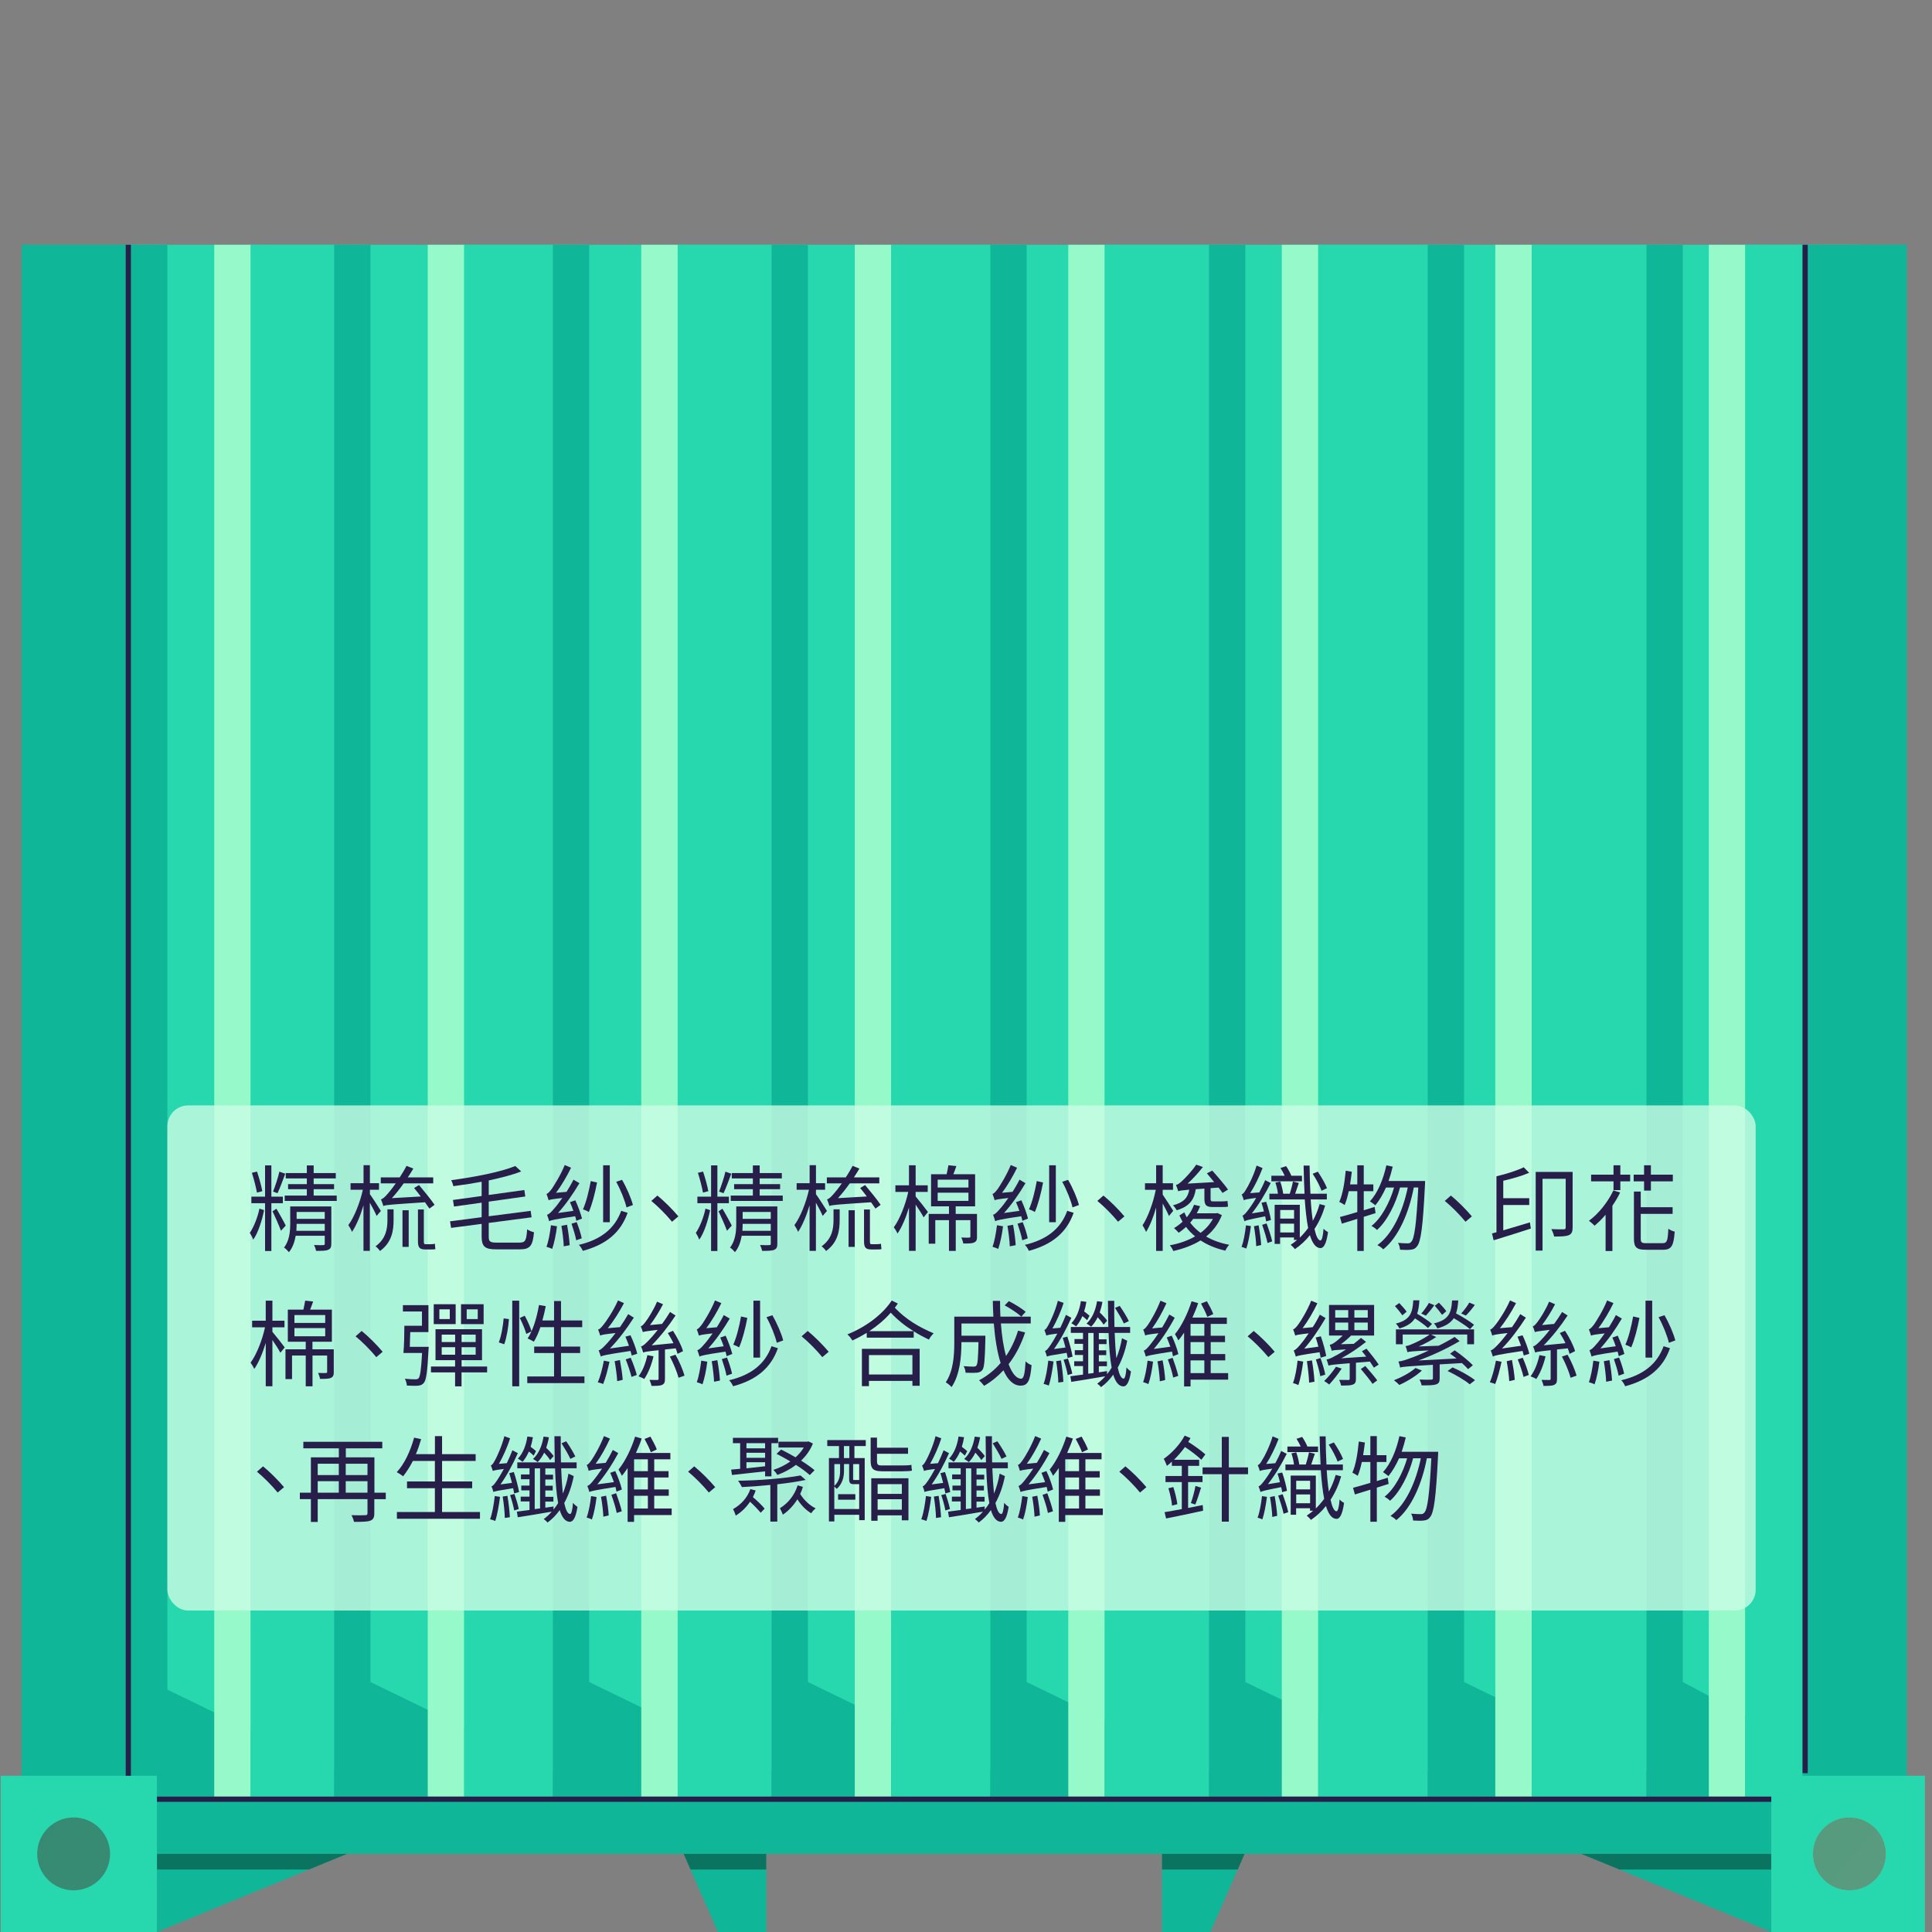 <?xml version="1.0" encoding="UTF-8"?>
<svg id="_1" data-name="1" xmlns="http://www.w3.org/2000/svg" xmlns:xlink="http://www.w3.org/1999/xlink" viewBox="0 0 371 371">
  <rect x="0" y="0" width="371" height="371" fill="#808080" stroke="none"/>
  <defs>
    <style>
      .cls-1 {
        fill: #0fb698;
      }

      .cls-2 {
        fill: url(#_未命名漸層_14);
      }

      .cls-3 {
        fill: #95f9ca;
      }

      .cls-4 {
        fill: url(#_未命名漸層_14-4);
      }

      .cls-5 {
        fill: #27d8ae;
      }

      .cls-6 {
        fill: url(#_未命名漸層_14-2);
      }

      .cls-7 {
        clip-path: url(#clippath);
      }

      .cls-8 {
        fill: #cafce4;
        opacity: .8;
      }

      .cls-9 {
        fill: none;
      }

      .cls-10 {
        fill: #271e49;
      }

      .cls-11 {
        opacity: .36;
      }

      .cls-12 {
        fill: url(#_未命名漸層_14-3);
      }
    </style>
    <clipPath id="clippath">
      <rect class="cls-9" x="-.36" y="47" width="370" height="324"/>
    </clipPath>
    <linearGradient id="_未命名漸層_14" data-name="未命名漸層 14" x1="426.32" y1="371.23" x2="-83.81" y2="-70.73" gradientUnits="userSpaceOnUse">
      <stop offset="0" stop-color="#95f9ca"/>
      <stop offset="1" stop-color="#0fb698"/>
    </linearGradient>
    <linearGradient id="_未命名漸層_14-2" data-name="未命名漸層 14" x1="572.1" y1="202.96" x2="61.97" y2="-238.99" xlink:href="#_未命名漸層_14"/>
    <linearGradient id="_未命名漸層_14-3" data-name="未命名漸層 14" x1="403.34" y1="397.75" x2="-106.79" y2="-44.2" xlink:href="#_未命名漸層_14"/>
    <linearGradient id="_未命名漸層_14-4" data-name="未命名漸層 14" x1="257.13" y1="566.51" x2="-253" y2="124.56" xlink:href="#_未命名漸層_14"/>
  </defs>
  <g class="cls-7">
    <g>
      <polygon class="cls-1" points="122.5 336 132.6 359 137.86 371 147.14 371 147.14 359 147.14 336 122.5 336"/>
      <polygon class="cls-11" points="122.5 336 132.6 359 147.14 359 147.14 336 122.5 336"/>
    </g>
    <g>
      <polygon class="cls-1" points="30.14 355.79 30.14 359 30.14 371 59.33 359 67.14 355.79 30.14 355.79"/>
      <polygon class="cls-11" points="30.14 355.79 30.14 359 59.33 359 67.14 355.79 30.14 355.79"/>
    </g>
    <g>
      <polygon class="cls-1" points="247.78 336 237.68 359 232.42 371 223.14 371 223.14 359 223.14 336 247.78 336"/>
      <polygon class="cls-11" points="247.78 336 237.68 359 223.14 359 223.14 336 247.78 336"/>
    </g>
    <g>
      <polygon class="cls-1" points="340.14 355.79 340.14 359 340.14 371 310.96 359 303.14 355.79 340.14 355.79"/>
      <polygon class="cls-11" points="340.14 355.79 340.14 359 310.96 359 303.14 355.79 340.14 355.79"/>
    </g>
    <rect class="cls-5" x="24.14" y="24" width="322" height="322"/>
    <polygon class="cls-1" points="323.14 323 323.14 30 316.14 30 316.14 340 281.14 323 281.14 30 274.14 30 274.14 340 239.14 323 239.14 30 232.14 30 232.14 340 197.14 323 197.14 30 190.14 30 190.14 340 155.14 323 155.14 30 148.14 30 148.14 340 113.14 323 113.14 30 106.14 30 106.14 340 71.14 323 71.14 30 64.14 30 64.14 340 32.14 324.46 32.14 30 24.14 30 24.14 347 29.14 347 32.14 347 355.14 347 355.14 340 323.14 323"/>
    <g>
      <rect class="cls-3" x="41.14" y="30.09" width="7" height="314.91"/>
      <rect class="cls-3" x="82.14" y="30.09" width="7" height="314.91"/>
      <rect class="cls-3" x="123.14" y="30.09" width="7" height="314.91"/>
      <rect class="cls-3" x="164.14" y="30.09" width="7" height="314.91"/>
      <rect class="cls-3" x="205.14" y="30.09" width="7" height="314.91"/>
      <rect class="cls-3" x="246.14" y="30.09" width="7" height="314.91"/>
      <rect class="cls-3" x="287.14" y="30.09" width="7" height="314.91"/>
      <rect class="cls-3" x="328.14" y="30.09" width="7" height="314.91"/>
    </g>
    <rect class="cls-5" x="48.14" y="24" width="16" height="321"/>
    <rect class="cls-5" x="89.14" y="24" width="17" height="321"/>
    <rect class="cls-5" x="130.14" y="24" width="18" height="321"/>
    <rect class="cls-5" x="171.14" y="24" width="19" height="321"/>
    <rect class="cls-5" x="212.14" y="24" width="20" height="321"/>
    <rect class="cls-5" x="253.14" y="24" width="21" height="321"/>
    <rect class="cls-5" x="294.14" y="24" width="22" height="321"/>
    <rect class="cls-5" x="335.14" y="24" width="22" height="321"/>
    <polygon class="cls-1" points="32.14 46.55 41.14 46.55 48.64 31.23 64.14 31.23 71.14 46.55 82.14 46.55 89.89 31.23 106.14 31.23 113.14 46.55 123.14 46.55 130.14 31.23 148.14 31.23 155.14 46.55 164.14 46.55 171.14 31.23 189.64 31.23 197.14 46.55 205.14 46.55 212.14 31.23 232.14 31.23 239.14 46.55 246.14 46.55 253.14 31.23 274.14 31.23 281.14 46.55 287.14 46.55 294.14 31.23 316.14 31.23 323.14 46.55 328.14 46.55 335.14 31.23 357.14 31.23 357.14 13 24.14 13 24.14 29.78 32.14 46.55"/>
    <g>
      <rect class="cls-1" x="4.14" y="24" width="20" height="322"/>
      <rect class="cls-1" x="346.14" y="24" width="20" height="322"/>
      <rect class="cls-1" x="24.14" y="4" width="322" height="20"/>
      <rect class="cls-1" x="24.14" y="346" width="322" height="10"/>
    </g>
    <rect class="cls-10" x="24.14" y="29.5" width="1" height="313"/>
    <rect class="cls-10" x="29.64" y="23" width="310" height="1"/>
    <rect class="cls-10" x="346.14" y="29.5" width="1" height="311"/>
    <rect class="cls-10" x="24.14" y="345" width="323" height="1"/>
    <rect class="cls-5" x=".14" width="30" height="30"/>
    <rect class="cls-5" x=".14" y="341" width="30" height="30"/>
    <rect class="cls-5" x="340.14" y="341" width="30" height="30"/>
    <rect class="cls-5" x="340.14" width="30" height="30"/>
    <circle class="cls-2" cx="15.14" cy="15" r="7"/>
    <circle class="cls-6" cx="355.14" cy="15" r="7"/>
    <circle class="cls-12" cx="355.14" cy="356" r="7"/>
    <circle class="cls-4" cx="14.14" cy="356" r="7"/>
    <circle class="cls-11" cx="15.14" cy="15" r="7"/>
    <circle class="cls-11" cx="355.14" cy="15" r="7"/>
    <circle class="cls-11" cx="355.14" cy="356" r="7"/>
    <circle class="cls-11" cx="14.14" cy="356" r="7"/>
  </g>
  <rect id="Rectangle_1328" data-name="Rectangle 1328" class="cls-8" x="32.14" y="212.27" width="305" height="97" rx="4" ry="4"/>
  <g>
    <path class="cls-10" d="m50.71,232.38c-.38,1.94-1.15,4.41-2.09,5.67-.13-.4-.43-.97-.65-1.31.74-1.04,1.53-3.04,1.85-4.65l.88.29Zm1.4-1.33v9.18h-1.21v-9.18h-2.63v-1.26h2.63v-6h1.21v6h2.21v1.26h-2.21Zm-2.77-2.04c-.18-1.03-.59-2.61-.97-3.8l.99-.23c.4,1.21.83,2.75,1.01,3.76l-1.03.27Zm3.73,3.1c.32.47,1.55,2.7,1.8,3.24l-.92.99c-.31-.88-1.26-3.02-1.62-3.73l.74-.5Zm1.71-6.73c-.47,1.24-1.03,2.81-1.49,3.75l-.86-.31c.41-1.01.97-2.7,1.22-3.83l1.13.4Zm8.84,13.45c0,.65-.13.97-.61,1.17-.45.2-1.19.2-2.32.2-.05-.34-.22-.79-.38-1.12.81.04,1.55.04,1.76.02.23,0,.29-.07.29-.27v-1.53h-5.58c-.2,1.13-.56,2.27-1.3,3.15-.2-.25-.67-.74-.94-.88,1.06-1.35,1.19-3.17,1.19-4.59v-3.31h7.89v7.17Zm1.04-9.25v1.03h-9.99v-1.03h4.25v-1.22h-3.6v-.97h3.6v-1.1h-4.05v-1.03h4.05v-1.46h1.31v1.46h4.25v1.03h-4.25v1.1h3.92v.97h-3.92v1.22h4.43Zm-2.3,6.77v-1.33h-5.4c0,.41-.02.86-.05,1.33h5.46Zm-5.4-3.62v1.33h5.4v-1.33h-5.4Z"/>
    <path class="cls-10" d="m72.32,233.49c-.23-.58-.81-1.66-1.3-2.54v9.25h-1.22v-8.75c-.59,1.98-1.39,3.92-2.21,5.11-.14-.4-.47-.97-.7-1.3,1.12-1.49,2.25-4.34,2.79-6.79h-2.36v-1.26h2.49v-3.46h1.22v3.46h1.75v1.26h-1.75v.85c.47.63,1.8,2.7,2.11,3.22l-.81.94Zm2.07-1.26h1.19v2.04c0,1.98-.29,4.27-2.61,5.96-.18-.29-.59-.72-.86-.9,2.05-1.48,2.29-3.44,2.29-5.08v-2.02Zm8.07-.14c-.22-.34-.52-.77-.85-1.22-6.7.45-7.51.5-8,.72-.07-.27-.29-.92-.45-1.28.38-.09.79-.49,1.33-1.12.27-.31.85-1.01,1.51-1.95h-2.88v-1.15h3.64c.45-.7.92-1.46,1.3-2.21l1.31.52c-.34.56-.68,1.15-1.06,1.69h4.88v1.15h-5.67c-.74,1.04-1.51,2.02-2.27,2.84l5.55-.32c-.43-.56-.86-1.13-1.28-1.62l.94-.58c1.01,1.19,2.34,2.84,2.99,3.8l-.99.72Zm-5.17.31h1.19v7.04h-1.19v-7.04Zm5.44,6.52c.22,0,.58-.02.79-.09,0,.31.05.76.09,1.03-.2.07-.54.07-.86.07h-1.1c-1.15,0-1.39-.43-1.39-1.66v-6.01h1.13v6.03c0,.49.04.63.29.63h1.04Z"/>
    <path class="cls-10" d="m99.84,238.61c1.06,0,1.24-.47,1.39-2.54.34.25.9.45,1.31.56-.23,2.49-.68,3.28-2.67,3.28h-4.59c-2.16,0-2.79-.52-2.79-2.5v-2.39l-5.87.77-.2-1.26,6.07-.79v-2.79l-5.31.74-.2-1.26,5.51-.76v-2.74c-1.82.34-3.67.63-5.44.85-.05-.32-.25-.86-.4-1.15,4.45-.59,9.53-1.57,12.3-2.72l1.13,1.04c-1.71.68-3.91,1.24-6.23,1.73v2.79l6.84-.95.18,1.24-7.02.99v2.81l8.05-1.04.18,1.24-8.23,1.08v2.61c0,.95.23,1.17,1.5,1.17h4.48Z"/>
    <path class="cls-10" d="m110.67,234.41c-.05-.25-.11-.54-.22-.86-4.07.61-4.63.76-4.99.96-.07-.27-.27-.9-.41-1.24.38-.09.81-.52,1.35-1.17.31-.32.9-1.08,1.58-2.05-1.96.22-2.38.31-2.63.43-.07-.27-.27-.9-.41-1.21.31-.07.63-.47,1.03-.99.38-.56,1.69-2.59,2.47-4.56l1.22.52c-.83,1.69-1.85,3.44-2.9,4.81l2.03-.18c.47-.76.95-1.55,1.33-2.34l1.15.67c-1.21,2.05-2.65,4.11-4.12,5.73l2.95-.41c-.2-.58-.41-1.15-.65-1.67l1.03-.36c.52,1.13,1.06,2.63,1.28,3.51l-1.1.43Zm-3.71,1.06c-.18,1.55-.54,3.24-.92,4.36-.25-.14-.81-.32-1.1-.41.41-1.1.68-2.7.86-4.14l1.15.2Zm1.93-.29c.23,1.26.45,2.86.5,3.93l-1.13.22c-.04-1.06-.23-2.68-.45-3.94l1.08-.2Zm1.85-.49c.4.99.81,2.27.97,3.1l-1.06.38c-.14-.85-.56-2.18-.9-3.19l.99-.29Zm9.78-1.8c-1.33,3.8-4.14,6.12-8.61,7.31-.14-.36-.45-.88-.76-1.15,4.21-.99,6.9-3.1,8.14-6.54l1.22.38Zm-5.87-5.82c-.38,2.04-.95,4.23-1.58,5.67-.23-.16-.83-.43-1.12-.52.63-1.4,1.15-3.51,1.49-5.42l1.21.27Zm2.45,7.63h-1.28v-10.93h1.28v10.93Zm3.21-2.84c-.31-1.33-1.13-3.39-1.98-4.92l1.12-.38c.9,1.53,1.75,3.53,2.09,4.84l-1.22.45Z"/>
    <path class="cls-10" d="m125.07,230.61l1.17-1.03c1.28,1.04,2.92,2.67,4.03,4l-1.22,1.03c-1.17-1.42-2.7-2.95-3.98-4Z"/>
    <path class="cls-10" d="m136.36,232.38c-.38,1.94-1.15,4.41-2.09,5.67-.13-.4-.43-.97-.65-1.31.74-1.04,1.53-3.04,1.85-4.65l.88.29Zm1.4-1.33v9.18h-1.21v-9.18h-2.63v-1.26h2.63v-6h1.21v6h2.21v1.26h-2.21Zm-2.77-2.04c-.18-1.03-.59-2.61-.97-3.8l.99-.23c.4,1.21.83,2.75,1.01,3.76l-1.03.27Zm3.73,3.1c.32.47,1.55,2.7,1.8,3.24l-.92.99c-.31-.88-1.26-3.02-1.62-3.73l.74-.5Zm1.71-6.73c-.47,1.24-1.03,2.81-1.49,3.75l-.86-.31c.41-1.01.97-2.7,1.22-3.83l1.13.4Zm8.84,13.45c0,.65-.13.97-.61,1.17-.45.2-1.19.2-2.32.2-.05-.34-.22-.79-.38-1.12.81.04,1.55.04,1.76.02.23,0,.29-.07.29-.27v-1.53h-5.58c-.2,1.13-.56,2.27-1.3,3.15-.2-.25-.67-.74-.94-.88,1.06-1.35,1.19-3.17,1.19-4.59v-3.31h7.89v7.17Zm1.04-9.25v1.03h-9.99v-1.03h4.25v-1.22h-3.6v-.97h3.6v-1.1h-4.05v-1.03h4.05v-1.46h1.31v1.46h4.25v1.03h-4.25v1.1h3.92v.97h-3.92v1.22h4.43Zm-2.3,6.77v-1.33h-5.4c0,.41-.02.86-.05,1.33h5.46Zm-5.4-3.62v1.33h5.4v-1.33h-5.4Z"/>
    <path class="cls-10" d="m157.98,233.49c-.23-.58-.81-1.66-1.3-2.54v9.25h-1.22v-8.75c-.59,1.98-1.39,3.92-2.21,5.11-.14-.4-.47-.97-.7-1.3,1.12-1.49,2.25-4.34,2.79-6.79h-2.36v-1.26h2.49v-3.46h1.22v3.46h1.75v1.26h-1.75v.85c.47.63,1.8,2.7,2.11,3.22l-.81.94Zm2.07-1.26h1.19v2.04c0,1.98-.29,4.27-2.61,5.96-.18-.29-.59-.72-.86-.9,2.05-1.48,2.29-3.44,2.29-5.08v-2.02Zm8.07-.14c-.22-.34-.52-.77-.85-1.22-6.7.45-7.51.5-8,.72-.07-.27-.29-.92-.45-1.28.38-.09.79-.49,1.33-1.12.27-.31.85-1.01,1.51-1.95h-2.88v-1.15h3.64c.45-.7.92-1.46,1.3-2.21l1.31.52c-.34.56-.68,1.15-1.06,1.69h4.88v1.15h-5.67c-.74,1.04-1.51,2.02-2.27,2.84l5.55-.32c-.43-.56-.86-1.13-1.28-1.62l.94-.58c1.01,1.19,2.34,2.84,2.99,3.8l-.99.72Zm-5.17.31h1.19v7.04h-1.19v-7.04Zm5.44,6.52c.22,0,.58-.02.79-.09,0,.31.05.76.09,1.03-.2.07-.54.07-.86.07h-1.1c-1.15,0-1.39-.43-1.39-1.66v-6.01h1.13v6.03c0,.49.04.63.29.63h1.04Z"/>
    <path class="cls-10" d="m175.83,229.75c.54.63,2.02,2.5,2.36,2.99l-.83,1.03c-.27-.56-.95-1.6-1.53-2.45v8.88h-1.28v-8.32c-.59,1.94-1.39,3.85-2.21,5-.14-.36-.47-.9-.7-1.21,1.12-1.51,2.25-4.34,2.77-6.79h-2.47v-1.26h2.61v-3.85h1.28v3.85h2.32v1.26h-2.32v.86Zm11.79,7.69c0,.63-.11.95-.56,1.15-.41.2-1.1.2-2.09.2-.04-.34-.2-.79-.36-1.15.7.02,1.28.04,1.48.02.2-.02.25-.05.25-.23v-3.13h-2.81v5.91h-1.3v-5.91h-2.63v4.52h-1.26v-5.71h3.89v-1.46h-3.44v-6.16h2.99c.13-.58.27-1.24.34-1.73l1.53.16c-.18.52-.38,1.1-.58,1.57h4.18v6.16h-3.73v1.46h4.09v4.34Zm-7.56-9.4h5.91v-1.51h-5.91v1.51Zm0,2.56h5.91v-1.57h-5.91v1.57Z"/>
    <path class="cls-10" d="m196.32,234.41c-.05-.25-.11-.54-.22-.86-4.07.61-4.63.76-4.99.96-.07-.27-.27-.9-.41-1.24.38-.09.81-.52,1.35-1.17.31-.32.9-1.08,1.58-2.05-1.96.22-2.38.31-2.63.43-.07-.27-.27-.9-.41-1.21.31-.07.63-.47,1.03-.99.38-.56,1.69-2.59,2.47-4.56l1.22.52c-.83,1.69-1.85,3.44-2.9,4.81l2.03-.18c.47-.76.95-1.55,1.33-2.34l1.15.67c-1.21,2.05-2.65,4.11-4.12,5.73l2.95-.41c-.2-.58-.41-1.15-.65-1.67l1.03-.36c.52,1.13,1.06,2.63,1.28,3.51l-1.1.43Zm-3.71,1.06c-.18,1.55-.54,3.24-.92,4.36-.25-.14-.81-.32-1.1-.41.41-1.1.68-2.7.86-4.14l1.15.2Zm1.93-.29c.23,1.26.45,2.86.5,3.93l-1.13.22c-.04-1.06-.23-2.68-.45-3.94l1.08-.2Zm1.85-.49c.4.99.81,2.27.97,3.1l-1.06.38c-.14-.85-.56-2.18-.9-3.19l.99-.29Zm9.78-1.8c-1.33,3.8-4.14,6.12-8.61,7.31-.14-.36-.45-.88-.76-1.15,4.21-.99,6.9-3.1,8.14-6.54l1.22.38Zm-5.87-5.82c-.38,2.04-.95,4.23-1.58,5.67-.23-.16-.83-.43-1.12-.52.63-1.4,1.15-3.51,1.49-5.42l1.21.27Zm2.45,7.63h-1.28v-10.93h1.28v10.93Zm3.21-2.84c-.31-1.33-1.13-3.39-1.98-4.92l1.12-.38c.9,1.53,1.75,3.53,2.09,4.84l-1.22.45Z"/>
    <path class="cls-10" d="m210.72,230.61l1.17-1.03c1.28,1.04,2.92,2.67,4.03,4l-1.22,1.03c-1.17-1.42-2.7-2.95-3.98-4Z"/>
    <path class="cls-10" d="m224.48,233.51c-.23-.56-.74-1.55-1.21-2.41v9.11h-1.26v-8.34c-.52,1.84-1.22,3.58-1.93,4.7-.16-.38-.47-.97-.68-1.28,1.03-1.53,2.07-4.38,2.54-6.81h-2.07v-1.26h2.14v-3.46h1.26v3.46h1.98v1.26h-1.98v.92c.5.7,1.73,2.63,2.02,3.11l-.81.99Zm10.15-.16c-.67,1.71-1.73,3.06-3.02,4.1,1.22.7,2.68,1.26,4.43,1.58-.25.25-.58.77-.74,1.13-1.89-.43-3.47-1.12-4.75-1.96-1.55.95-3.35,1.6-5.24,2.03-.13-.34-.43-.83-.67-1.1,1.75-.31,3.42-.88,4.86-1.71-.68-.56-1.28-1.17-1.75-1.82-.45.43-.92.79-1.4,1.13-.2-.25-.65-.68-.9-.9.58-.34,1.13-.76,1.64-1.22-.23-.4-.43-.81-.61-1.21l.95-.59c.13.32.29.65.47.95.58-.72,1.06-1.51,1.39-2.41l1.17.27c-.18.49-.41.94-.65,1.37h3.75l.23-.05.85.4Zm-5-5.01c-.32,2.02-1.17,3.31-3.67,4.07-.13-.27-.47-.74-.72-.95,2.11-.56,2.88-1.5,3.13-3.01-1.49.13-1.87.2-2.12.31-.07-.27-.27-.88-.43-1.22.32-.04.67-.31,1.08-.67s1.85-1.78,2.81-3.22l1.28.45c-.92,1.17-1.93,2.29-2.94,3.19l5.11-.29c-.47-.59-.97-1.19-1.4-1.69l1.03-.52c1.01,1.12,2.36,2.7,3.03,3.64l-1.06.65c-.18-.29-.45-.63-.76-1.03l-1.53.11v1.98c0,.43.05.56.38.56h1.85c.31,0,.77-.02,1.01-.09.04.32.07.81.11,1.08-.22.09-.65.09-1.08.09h-1.93c-1.24,0-1.53-.43-1.53-1.64v-1.89l-1.64.11Zm-.52,5.74c-.16.25-.36.47-.56.7.52.7,1.19,1.39,2,1.96.97-.72,1.78-1.6,2.36-2.67h-3.8Z"/>
    <path class="cls-10" d="m240.21,235.44c-.2,1.55-.5,3.22-.88,4.32-.22-.11-.67-.25-.92-.32.43-1.12.68-2.7.85-4.14l.95.14Zm2.92-.9c-.04-.27-.09-.59-.18-.97-3.19.63-3.69.77-3.98.94-.05-.23-.25-.81-.38-1.08.34-.09.7-.56,1.21-1.22.25-.32.81-1.13,1.42-2.18-1.76.23-2.14.32-2.38.45-.05-.25-.25-.81-.4-1.13.29-.07.56-.43.86-.99.36-.52,1.44-2.59,2-4.54l1.15.49c-.65,1.69-1.49,3.44-2.38,4.81l1.75-.14c.41-.77.81-1.57,1.13-2.36l1.06.56c-1.03,2.07-2.32,4.18-3.62,5.83l2.32-.38c-.13-.58-.29-1.15-.47-1.66l.9-.2c.4,1.13.79,2.65.92,3.51l-.95.27Zm-1.44.74c.22,1.21.43,2.77.49,3.8l-.95.22c-.02-1.04-.23-2.63-.43-3.83l.9-.18Zm1.53-.36c.41,1.1.88,2.52,1.08,3.46l-.9.31c-.18-.95-.65-2.41-1.03-3.49l.85-.27Zm11.24-3.4c-.47,1.62-1.15,3.13-2.04,4.48.31,1.39.7,2.2,1.15,2.21.27,0,.49-.83.59-2.27.2.27.67.56.86.67-.34,2.41-.9,3.08-1.46,3.06-.9-.02-1.55-.94-2.02-2.48-.81,1.03-1.78,1.93-2.88,2.68-.16-.23-.58-.65-.81-.83.43-.29.85-.59,1.24-.94h-.61v-.47h-2.67v1.24h-1.04v-7.51h4.83v6.3c.59-.56,1.12-1.19,1.6-1.84-.29-1.49-.5-3.35-.65-5.49h-6.79v-1.1h1.64c-.07-.67-.27-1.48-.49-2.14l.92-.2c.27.72.5,1.66.58,2.34h1.26c.23-.72.49-1.67.61-2.34l1.13.27c-.23.68-.49,1.44-.7,2.07h1.8c-.09-1.67-.14-3.49-.18-5.4h1.15c.02,1.91.07,3.73.16,5.4h3.15v1.1h-3.1c.09,1.53.23,2.93.41,4.1.56-1.01.99-2.09,1.31-3.21l1.01.27Zm-4.45-4.68h-5.87v-1.06h2.56c-.23-.49-.52-1.04-.81-1.49l1.08-.36c.38.54.79,1.3,1.01,1.85h2.04v1.06Zm-4.18,5.51v1.66h2.67v-1.66h-2.67Zm2.67,4.32v-1.69h-2.67v1.69h2.67Zm5.28-8.01c-.31-.88-1.03-2.25-1.71-3.26l.99-.41c.68,1.01,1.44,2.32,1.76,3.17l-1.04.5Z"/>
    <path class="cls-10" d="m261.88,233.67v6.55h-1.24v-6.16c-1.06.32-2.09.65-2.97.92l-.36-1.28c.92-.25,2.07-.56,3.33-.95v-4.01h-1.64c-.22,1.01-.47,1.93-.79,2.66-.23-.16-.74-.49-1.03-.59.68-1.53,1.03-3.8,1.24-6l1.17.2c-.09.81-.22,1.64-.34,2.43h1.39v-3.66h1.24v3.66h1.84v1.3h-1.84v3.67l2.09-.65.18,1.19-2.27.72Zm11.78-6.9s0,.52-.02.68c-.4,8.16-.79,10.95-1.51,11.85-.34.47-.7.63-1.24.68-.49.07-1.26.05-2.05,0-.02-.4-.14-.95-.38-1.31.81.07,1.53.09,1.89.09.29,0,.47-.07.67-.31.58-.63.97-3.29,1.33-10.42h-.86c-.9,4.72-2.88,9.51-5.87,11.88-.25-.29-.72-.61-1.12-.81,2.95-2.12,4.9-6.55,5.83-11.07h-1.48c-.81,3.08-2.47,6.45-4.43,8.16-.25-.27-.68-.58-1.06-.77,1.91-1.49,3.51-4.5,4.34-7.38h-1.55c-.59,1.31-1.28,2.5-2.05,3.42-.22-.22-.76-.59-1.03-.77,1.48-1.6,2.56-4.2,3.15-6.91l1.22.25c-.22.95-.49,1.87-.79,2.75h7Z"/>
    <path class="cls-10" d="m277.44,230.61l1.17-1.03c1.28,1.04,2.92,2.67,4.03,4l-1.22,1.03c-1.17-1.42-2.7-2.95-3.98-4Z"/>
    <path class="cls-10" d="m288.68,236.26c1.53-.45,3.35-.99,5.11-1.53l.18,1.19c-2.5.81-5.19,1.66-7.15,2.25l-.31-1.31c.27-.07.54-.14.85-.23v-10.75c1.87-.43,4.02-1.12,5.24-1.73l1.04,1.06c-1.37.59-3.24,1.13-4.97,1.53v3.35h4.99v1.3h-4.99v4.88Zm13.31-.56c0,.77-.16,1.24-.72,1.48-.56.25-1.51.27-2.83.27-.07-.38-.32-1.04-.54-1.42,1.1.05,2.09.04,2.38.04.31-.02.38-.11.38-.38v-9.33h-4.45v13.79h-1.31v-15.11h7.09v10.66Z"/>
    <path class="cls-10" d="m311.11,228.99c-.41.86-.92,1.73-1.48,2.54v8.7h-1.31v-6.97c-.68.81-1.4,1.51-2.12,2.11-.22-.25-.77-.72-1.08-.94,1.87-1.37,3.62-3.58,4.7-5.83l1.3.4Zm.04-3.42h1.89v1.28h-1.89v1.69h-1.31v-1.69h-4.3v-1.28h4.3v-1.8h1.31v1.8Zm4.56,1.28h-2v-1.28h2v-1.8h1.31v1.8h4.21v1.28h-4.21v1.78h-1.31v-1.78Zm3.58,11.87c.83,0,.97-.45,1.08-2.77.31.25.83.47,1.22.56-.2,2.68-.58,3.48-2.23,3.48h-3.31c-1.78,0-2.29-.45-2.29-2.16v-9.02h1.31v3.01h6.12v1.28h-6.12v4.75c0,.74.18.88,1.08.88h3.13Z"/>
    <path class="cls-10" d="m52.31,255.75c.54.63,2.02,2.5,2.36,2.99l-.83,1.03c-.27-.56-.95-1.6-1.53-2.45v8.88h-1.28v-8.32c-.59,1.94-1.39,3.85-2.21,5-.14-.36-.47-.9-.7-1.21,1.12-1.51,2.25-4.34,2.77-6.79h-2.47v-1.26h2.61v-3.85h1.28v3.85h2.32v1.26h-2.32v.86Zm11.79,7.69c0,.63-.11.95-.56,1.15-.41.2-1.1.2-2.09.2-.04-.34-.2-.79-.36-1.15.7.02,1.28.04,1.48.02.2-.02.25-.05.25-.23v-3.13h-2.81v5.91h-1.3v-5.91h-2.63v4.52h-1.26v-5.71h3.89v-1.46h-3.44v-6.16h2.99c.13-.58.27-1.24.34-1.73l1.53.16c-.18.52-.38,1.1-.58,1.57h4.18v6.16h-3.73v1.46h4.09v4.34Zm-7.56-9.4h5.91v-1.51h-5.91v1.51Zm0,2.56h5.91v-1.57h-5.91v1.57Z"/>
    <path class="cls-10" d="m68.28,256.61l1.17-1.03c1.28,1.04,2.92,2.67,4.03,4l-1.22,1.03c-1.17-1.42-2.7-2.95-3.98-4Z"/>
    <path class="cls-10" d="m82.33,258.61s-.02.4-.04.58c-.22,4.21-.43,5.8-.9,6.36-.31.36-.61.49-1.12.54-.45.04-1.3.02-2.14-.02-.02-.41-.18-.94-.38-1.31.86.09,1.69.11,2,.11s.47-.04.63-.2c.29-.32.5-1.6.67-4.86h-3.58c.13-1.37.18-3.57.18-5.22h3.38v-2.75h-3.66v-1.21h4.9v5.17h-3.49c-.02.95-.05,1.96-.09,2.83h3.64Zm11.2,4.93h-4.9v2.68h-1.24v-2.68h-4.63v-1.13h4.63v-1.22h-3.76v-5.94h8.93v5.94h-3.92v1.22h4.9v1.13Zm-6.03-9.27h-4.21v-3.82h4.21v3.82Zm-1.13-2.84h-2v1.87h2v-1.87Zm-1.55,6.28h2.58v-1.42h-2.58v1.42Zm2.58,2.43v-1.44h-2.58v1.44h2.58Zm5.47-5.87h-4.34v-3.82h4.34v3.82Zm-1.53,2.02h-2.7v1.42h2.7v-1.42Zm0,2.41h-2.7v1.44h2.7v-1.44Zm.4-7.27h-2.12v1.87h2.12v-1.87Z"/>
    <path class="cls-10" d="m95.78,257.78c.49-1.19.81-3.15.94-4.61l1.01.14c-.09,1.48-.43,3.51-.9,4.83l-1.04-.36Zm2.59-8.01h1.33v16.44h-1.33v-16.44Zm2.39,2.88c.54.97,1.1,2.25,1.31,3.01l-1.01.49c-.2-.77-.74-2.07-1.24-3.06l.94-.43Zm11.47,11.67v1.28h-10.98v-1.28h5.15v-4.5h-3.82v-1.24h3.82v-3.73h-2.63c-.36,1.08-.77,2.02-1.26,2.79-.27-.18-.86-.47-1.19-.61,1.04-1.57,1.76-3.98,2.18-6.43l1.3.22c-.18.94-.4,1.87-.65,2.75h2.25v-3.73h1.33v3.73h4.07v1.28h-4.07v3.73h3.67v1.24h-3.67v4.5h4.5Z"/>
    <path class="cls-10" d="m117.04,261.49c-.32,1.51-.77,3.19-1.22,4.29-.23-.13-.74-.27-1.03-.34.5-1.12.9-2.72,1.17-4.16l1.08.22Zm4.03-5.08c.54,1.12,1.1,2.65,1.3,3.55l-1.06.34c-.05-.23-.14-.56-.23-.88-4.75.72-5.35.86-5.71,1.08-.07-.27-.27-.86-.41-1.19.4-.09.85-.54,1.46-1.19.34-.34,1.01-1.12,1.78-2.14-2.27.25-2.7.36-2.95.49-.05-.25-.25-.83-.4-1.15.32-.07.65-.45,1.08-.99.43-.52,1.87-2.61,2.74-4.61l1.15.52c-.9,1.71-2,3.46-3.11,4.81l2.34-.2c.56-.79,1.1-1.66,1.58-2.5l1.08.68c-1.39,2.16-2.97,4.27-4.59,5.92l3.66-.52c-.22-.59-.45-1.21-.68-1.75l.99-.27Zm-2.03,4.74c.23,1.22.47,2.77.54,3.82l-1.06.25c-.05-1.04-.27-2.61-.49-3.83l1.01-.23Zm2.07-.41c.47,1.04.95,2.41,1.17,3.29l-1.01.38c-.22-.88-.68-2.3-1.12-3.37l.95-.31Zm4.38-.29c-.38,1.66-1.04,3.28-1.78,4.36-.25-.18-.79-.4-1.1-.52.81-1.04,1.37-2.54,1.71-4.07l1.17.23Zm2.2-1.33v5.64c0,.65-.09.95-.54,1.17-.41.2-1.1.2-2.05.2-.05-.34-.22-.81-.38-1.15.68.02,1.31.02,1.5.02.2-.02.25-.07.25-.25v-5.47c-2.27.23-2.68.32-2.97.45-.05-.25-.25-.85-.4-1.19.4-.07.83-.5,1.44-1.12.32-.32,1.01-1.08,1.76-2.05-2.2.25-2.61.34-2.86.43-.07-.23-.25-.81-.4-1.12.29-.05.56-.38.92-.85.36-.45,1.53-2.21,2.21-3.87l1.15.49c-.72,1.4-1.62,2.84-2.5,4l2.32-.22c.54-.74,1.06-1.51,1.53-2.29l1.06.67c-1.39,2.11-2.99,4.12-4.59,5.73l4.18-.41c-.31-.67-.7-1.33-1.08-1.95l.99-.43c.81,1.22,1.64,2.86,1.93,3.91l-1.06.52c-.07-.32-.2-.68-.34-1.06l-2.07.22Zm2.03,1.03c.72,1.26,1.42,2.92,1.73,4.01l-1.15.41c-.27-1.08-.99-2.79-1.66-4.07l1.08-.36Z"/>
    <path class="cls-10" d="m139.53,260.41c-.05-.25-.11-.54-.22-.86-4.07.61-4.63.76-4.99.96-.07-.27-.27-.9-.41-1.24.38-.09.81-.52,1.35-1.17.31-.32.9-1.08,1.58-2.05-1.96.22-2.38.31-2.63.43-.07-.27-.27-.9-.41-1.21.31-.07.63-.47,1.03-.99.38-.56,1.69-2.59,2.47-4.56l1.22.52c-.83,1.69-1.85,3.44-2.9,4.81l2.03-.18c.47-.76.95-1.55,1.33-2.34l1.15.67c-1.21,2.05-2.65,4.11-4.12,5.73l2.95-.41c-.2-.58-.41-1.15-.65-1.67l1.03-.36c.52,1.13,1.06,2.63,1.28,3.51l-1.1.43Zm-3.71,1.06c-.18,1.55-.54,3.24-.92,4.36-.25-.14-.81-.32-1.1-.41.41-1.1.68-2.7.86-4.14l1.15.2Zm1.93-.29c.23,1.26.45,2.86.5,3.93l-1.13.22c-.04-1.06-.23-2.68-.45-3.94l1.08-.2Zm1.85-.49c.4.99.81,2.27.97,3.1l-1.06.38c-.14-.85-.56-2.18-.9-3.19l.99-.29Zm9.78-1.8c-1.33,3.8-4.14,6.12-8.61,7.31-.14-.36-.45-.88-.76-1.15,4.21-.99,6.9-3.1,8.14-6.54l1.22.38Zm-5.87-5.82c-.38,2.04-.95,4.23-1.58,5.67-.23-.16-.83-.43-1.12-.52.63-1.4,1.15-3.51,1.49-5.42l1.21.27Zm2.45,7.63h-1.28v-10.93h1.28v10.93Zm3.21-2.84c-.31-1.33-1.13-3.39-1.98-4.92l1.12-.38c.9,1.53,1.75,3.53,2.09,4.84l-1.22.45Z"/>
    <path class="cls-10" d="m153.93,256.61l1.17-1.03c1.28,1.04,2.92,2.67,4.03,4l-1.22,1.03c-1.17-1.42-2.7-2.95-3.98-4Z"/>
    <path class="cls-10" d="m172.41,250.31c-.18.29-.38.54-.58.81,2.11,2.23,4.61,3.71,7.47,4.92-.34.29-.72.79-.92,1.21-1.03-.5-2-1.01-2.92-1.6v1.22h-9.02v-.92c-.9.54-1.82,1.04-2.75,1.46-.23-.36-.59-.86-.97-1.17,3.4-1.35,6.7-3.73,8.52-6.5l1.17.58Zm-6.9,8.71h11.09v7.09h-1.39v-.94h-8.35v1.01h-1.35v-7.17Zm1.35,1.19v3.73h8.35v-3.73h-8.35Zm8.57-4.59c-1.58-.97-3.03-2.11-4.38-3.55-1.17,1.35-2.59,2.54-4.12,3.55h8.5Z"/>
    <path class="cls-10" d="m196.85,255.87c-.77,2.32-1.84,4.38-3.17,6.09.67,1.76,1.49,2.79,2.41,2.79.5,0,.72-.94.85-3.33.31.31.79.61,1.15.72-.25,3.06-.74,3.94-2.11,3.94s-2.47-1.1-3.29-2.95c-1.08,1.17-2.32,2.18-3.71,2.99-.2-.27-.67-.81-.97-1.06,1.6-.86,2.99-1.98,4.14-3.33-.65-2.03-1.08-4.68-1.31-7.58h-6.21v2.34h4.59v.58c-.09,4.03-.2,5.55-.58,6.01-.27.34-.58.47-1.08.52-.45.04-1.26.04-2.14,0-.02-.41-.16-.92-.38-1.26.83.07,1.6.09,1.91.09.25,0,.43-.04.54-.2.25-.27.34-1.41.41-4.5h-3.28v.14c0,2.52-.27,6.14-1.89,8.48-.23-.27-.81-.74-1.12-.9,1.48-2.2,1.64-5.28,1.64-7.6v-5.02h7.51c-.07-.99-.09-2-.11-3.02h1.39c0,1.04.02,2.05.07,3.02h5.82v1.31h-5.73c.18,2.39.5,4.54.99,6.25.97-1.42,1.75-3.04,2.3-4.86l1.35.34Zm-3.12-6.01c1.12.56,2.52,1.42,3.22,2.05l-.83.92c-.68-.63-2.05-1.55-3.19-2.16l.79-.81Z"/>
    <path class="cls-10" d="m202.31,261.44c-.22,1.66-.52,3.46-.92,4.63-.23-.11-.7-.27-.99-.32.45-1.19.72-2.92.9-4.47l1.01.16Zm2.72-.67c-.05-.27-.11-.61-.2-.99-3.01.47-3.49.58-3.8.72-.04-.23-.22-.79-.36-1.08.34-.09.67-.56,1.13-1.24.22-.32.7-1.1,1.24-2.09-1.53.18-1.89.27-2.11.38-.07-.23-.25-.79-.38-1.08.27-.05.5-.45.81-1.01.31-.54,1.3-2.65,1.78-4.59l1.1.41c-.54,1.73-1.35,3.49-2.14,4.9l1.51-.13c.38-.79.77-1.66,1.08-2.48l1.04.56c-.94,2.11-2.11,4.29-3.33,6l2.2-.29c-.16-.63-.34-1.3-.52-1.87l.88-.22c.43,1.26.85,2.92,1.01,3.84l-.95.27Zm-1.3.47c.23,1.3.41,2.97.47,4.11l-.97.14c-.02-1.12-.2-2.79-.41-4.11l.92-.14Zm1.35-.36c.32.92.68,2.12.83,2.9l-.88.27c-.13-.79-.47-2.02-.79-2.95l.85-.22Zm11.38-3.42c-.38,1.98-1.01,3.69-1.82,5.17.29,1.33.65,2.07,1.12,2.11.27.02.47-.83.56-2.16.22.31.67.65.86.79-.34,2.25-.92,2.88-1.48,2.86-.88-.04-1.48-.83-1.93-2.25-.68.95-1.46,1.76-2.34,2.39-.14-.2-.49-.5-.72-.67.54-.41,1.06-.86,1.53-1.42-2.34.41-4.77.81-6.52,1.08l-.18-1.08c.68-.09,1.51-.2,2.43-.32v-1.64h-1.69v-.92h1.69v-1.21h-1.58v-.92h1.58v-1.21h-1.64v-.92h1.64v-1.19h-2.34v-1.13h7.2c-.04-1.55-.05-3.24-.07-5.02h1.21c-.02,1.8,0,3.47.04,5.02h3.01v1.13h-2.97c.07,1.87.18,3.51.32,4.86.47-1.15.85-2.43,1.08-3.83l1.01.47Zm-7.69-3.94c-.22-.22-.56-.52-.92-.79-.32.77-.74,1.44-1.21,1.98-.2-.18-.65-.47-.9-.61.97-1.01,1.57-2.54,1.82-4.25l1.06.14c-.11.65-.25,1.26-.43,1.84.4.29.79.61,1.03.83l-.45.86Zm3.15.85c-.23-.4-.67-.92-1.13-1.42-.34.7-.77,1.33-1.26,1.82-.16-.16-.63-.45-.88-.61,1.08-.99,1.73-2.52,2.02-4.29l1.03.13c-.13.74-.31,1.4-.52,2.03.56.52,1.13,1.15,1.42,1.58l-.67.76Zm-2.95,9.42l1.03-.13v-7.69h-1.03v7.81Zm3.6.11c.32-.38.63-.81.9-1.26-.32-1.71-.5-3.98-.59-6.66h-1.87v1.21h1.48v.92h-1.48v1.19h1.42v.92h-1.42v1.21h1.55v.92h-1.55v1.17l1.57-.23v.63Zm3.24-9.76c-.34-.79-1.1-2.05-1.69-2.99l.9-.38c.65.94,1.39,2.14,1.75,2.92l-.95.45Z"/>
    <path class="cls-10" d="m221.42,261.47c-.18,1.53-.5,3.21-.9,4.32-.22-.13-.74-.31-1.01-.38.41-1.1.68-2.68.86-4.12l1.04.18Zm3.58-4.99c.54,1.13,1.08,2.63,1.28,3.55l-1.03.41c-.05-.25-.11-.56-.2-.9-4.12.65-4.68.79-5.01.97-.07-.27-.25-.86-.4-1.17.36-.07.77-.54,1.3-1.21.29-.34.86-1.12,1.53-2.11-1.91.22-2.3.31-2.56.43-.05-.25-.25-.85-.38-1.15.31-.07.59-.45.97-.99.38-.54,1.62-2.61,2.34-4.54l1.15.49c-.76,1.69-1.75,3.46-2.75,4.83l1.93-.18c.47-.77.95-1.64,1.37-2.48l1.04.61c-1.13,2.14-2.56,4.29-4.02,6l3.19-.43c-.22-.61-.47-1.24-.7-1.78l.94-.34Zm-1.75,4.74c.23,1.19.45,2.74.5,3.78l-1.03.25c-.04-1.06-.23-2.63-.45-3.83l.97-.2Zm1.93-.47c.41,1.12.88,2.54,1.08,3.46l-.97.32c-.18-.96-.63-2.38-1.03-3.48l.92-.31Zm10.66,4.18h-7.22v1.31h-1.24v-10.33c-.36.52-.7,1.03-1.1,1.48-.14-.31-.45-.88-.65-1.19,1.37-1.66,2.57-4.29,3.19-6.32l1.26.36c-.29.9-.68,1.84-1.1,2.77h6.61v1.22h-3.1v2.27h2.75v1.22h-2.75v2.3h2.79v1.21h-2.79v2.45h3.35v1.24Zm-4.57-10.7h-2.65v2.27h2.65v-2.27Zm0,3.49h-2.65v2.3h2.65v-2.3Zm-2.65,5.96h2.65v-2.45h-2.65v2.45Zm3.22-10.8c-.23-.68-.77-1.76-1.21-2.56l1.13-.45c.45.79.99,1.8,1.22,2.47l-1.15.54Z"/>
    <path class="cls-10" d="m239.58,256.61l1.17-1.03c1.28,1.04,2.92,2.67,4.03,4l-1.22,1.03c-1.17-1.42-2.7-2.95-3.98-4Z"/>
    <path class="cls-10" d="m250.25,261.46c-.2,1.6-.54,3.37-.92,4.52-.22-.13-.76-.31-1.04-.4.43-1.13.72-2.77.88-4.3l1.08.18Zm3.35-.74c-.04-.31-.11-.67-.2-1.06-3.69.56-4.23.67-4.57.85-.05-.27-.27-.86-.4-1.19.36-.09.79-.54,1.33-1.19.29-.32.88-1.1,1.55-2.09-1.94.22-2.34.31-2.59.43-.07-.27-.25-.86-.41-1.19.31-.07.63-.45,1.03-.99.38-.5,1.69-2.58,2.45-4.52l1.19.5c-.81,1.69-1.82,3.42-2.84,4.77l1.94-.18c.49-.74.96-1.57,1.37-2.4l1.1.65c-1.21,2.09-2.65,4.21-4.1,5.87l2.72-.38c-.16-.59-.32-1.21-.52-1.76l.99-.23c.43,1.22.88,2.86,1.03,3.78l-1.04.32Zm-1.67.5c.23,1.31.43,2.97.49,4.11l-1.03.18c-.04-1.12-.22-2.83-.43-4.12l.97-.16Zm1.64-.43c.38,1.03.76,2.32.92,3.17l-.95.31c-.14-.86-.52-2.2-.85-3.21l.88-.27Zm4.07,2.02c-.68,1.03-1.64,2.25-2.39,3.06-.22-.2-.68-.5-.97-.67.79-.76,1.66-1.8,2.27-2.75l1.1.36Zm2.74-1.15v3.1c0,.63-.11.92-.59,1.12-.45.18-1.15.18-2.27.18-.05-.34-.2-.76-.36-1.08.81.02,1.53.02,1.73.02.23,0,.29-.07.29-.25v-2.97c-3.21.25-3.73.34-4.07.45-.05-.23-.23-.85-.38-1.17.43-.05.97-.29,1.64-.68.4-.18,1.19-.65,2.12-1.26-2.11.11-2.5.16-2.75.27-.07-.27-.25-.83-.4-1.15.27-.04.56-.18.9-.41.25-.16.95-.72,1.6-1.37h-2.63v-5.87h8.66v5.87h-4.41c-.63.61-1.31,1.21-1.98,1.67l2.47-.07c.49-.38.95-.76,1.4-1.15l.97.77c-1.53,1.21-3.13,2.29-4.75,3.15l4.79-.32c-.27-.36-.56-.72-.83-1.04l.88-.49c.81.97,1.84,2.29,2.34,3.06l-.92.59c-.2-.32-.49-.72-.77-1.17l-2.68.22Zm-3.98-8.64h2.5v-1.44h-2.5v1.44Zm0,2.41h2.5v-1.46h-2.5v1.46Zm6.25-3.85h-2.57v1.44h2.57v-1.44Zm0,2.39h-2.57v1.46h2.57v-1.46Zm-.47,8.35c.77.86,1.78,2.05,2.29,2.75l-.9.68c-.47-.72-1.48-1.96-2.25-2.86l.86-.58Z"/>
    <path class="cls-10" d="m273.05,263.18c-1.13,1.06-2.88,2.12-4.34,2.77-.22-.25-.72-.68-1.03-.9,1.49-.58,3.13-1.46,4.14-2.36l1.22.49Zm-3.76-10.61c-.32-.45-.92-1.22-1.42-1.76l.83-.59c.47.5,1.12,1.22,1.41,1.66l-.81.7Zm4.92,2.45c-.54-.52-1.55-1.26-2.5-1.86-.56.88-1.48,1.51-2.99,1.95-.11-.27-.43-.72-.68-.94,2.68-.7,3.21-1.93,3.35-4.47h1.17c-.05,1.01-.18,1.87-.43,2.58,1.03.59,2.23,1.39,2.86,1.96l-.77.77Zm2.25,6.99v2.67c0,.68-.16.99-.7,1.17-.56.18-1.44.18-2.77.18-.05-.34-.22-.77-.4-1.12,1.04.05,1.96.05,2.21.02.29,0,.36-.07.36-.29v-2.56c-5.13.31-5.82.38-6.3.52-.04-.23-.18-.83-.32-1.15.61-.05,1.44-.32,2.56-.74.59-.2,1.82-.7,3.29-1.39-3.35.16-3.82.23-4.12.34-.05-.27-.22-.85-.36-1.17.36-.04.76-.16,1.22-.38.5-.18,2.14-.94,3.4-1.84h-5.17v1.87h-1.3v-2.86h15v2.86h-1.31v-1.87h-6.97l1.03.47c-1.1.72-2.27,1.35-3.38,1.82l3.83-.14c1.04-.5,2.09-1.08,3.08-1.69l.95.81c-2.61,1.53-5.28,2.75-7.9,3.71l7.31-.38c-.41-.32-.85-.65-1.24-.92l.88-.65c1.21.83,2.74,2.05,3.49,2.88l-.92.74c-.29-.34-.68-.74-1.17-1.17l-4.29.25Zm-1.03-11.38c-.52.74-1.15,1.51-1.62,2.02l-.88-.41c.49-.54,1.13-1.44,1.46-2.04l1.04.43Zm6.86,4.61c-.68-.58-1.98-1.44-3.12-2.11-.61.9-1.55,1.53-3.15,1.96-.13-.27-.42-.74-.67-.95,2.77-.68,3.35-1.91,3.49-4.41h1.19c-.07.95-.18,1.78-.43,2.48,1.21.63,2.68,1.55,3.46,2.18l-.77.85Zm-5.37-2.75c-.31-.45-.92-1.21-1.4-1.75l.79-.59c.5.5,1.13,1.21,1.42,1.64l-.81.7Zm2.02,10.1c1.48.63,3.35,1.67,4.3,2.45l-1.01.79c-.9-.77-2.74-1.85-4.25-2.56l.95-.68Zm4.27-12.01c-.54.76-1.19,1.53-1.73,2.05l-.88-.41c.52-.56,1.21-1.48,1.55-2.09l1.06.45Z"/>
    <path class="cls-10" d="m288.34,261.49c-.32,1.51-.77,3.19-1.22,4.29-.23-.13-.74-.27-1.03-.34.5-1.12.9-2.72,1.17-4.16l1.08.22Zm4.03-5.08c.54,1.12,1.1,2.65,1.3,3.55l-1.06.34c-.05-.23-.14-.56-.23-.88-4.75.72-5.35.86-5.71,1.08-.07-.27-.27-.86-.41-1.19.4-.09.85-.54,1.46-1.19.34-.34,1.01-1.12,1.78-2.14-2.27.25-2.7.36-2.95.49-.05-.25-.25-.83-.4-1.15.32-.07.65-.45,1.08-.99.43-.52,1.87-2.61,2.74-4.61l1.15.52c-.9,1.71-2,3.46-3.11,4.81l2.34-.2c.56-.79,1.1-1.66,1.58-2.5l1.08.68c-1.39,2.16-2.97,4.27-4.59,5.92l3.66-.52c-.22-.59-.45-1.21-.68-1.75l.99-.27Zm-2.03,4.74c.23,1.22.47,2.77.54,3.82l-1.06.25c-.05-1.04-.27-2.61-.49-3.83l1.01-.23Zm2.07-.41c.47,1.04.95,2.41,1.17,3.29l-1.01.38c-.22-.88-.68-2.3-1.12-3.37l.95-.31Zm4.38-.29c-.38,1.66-1.04,3.28-1.78,4.36-.25-.18-.79-.4-1.1-.52.81-1.04,1.37-2.54,1.71-4.07l1.17.23Zm2.2-1.33v5.64c0,.65-.09.95-.54,1.17-.41.2-1.1.2-2.05.2-.05-.34-.22-.81-.38-1.15.68.02,1.31.02,1.5.02.2-.02.25-.07.25-.25v-5.47c-2.27.23-2.68.32-2.97.45-.05-.25-.25-.85-.4-1.19.4-.07.83-.5,1.44-1.12.32-.32,1.01-1.08,1.76-2.05-2.2.25-2.61.34-2.86.43-.07-.23-.25-.81-.4-1.12.29-.05.56-.38.92-.85.36-.45,1.53-2.21,2.21-3.87l1.15.49c-.72,1.4-1.62,2.84-2.5,4l2.32-.22c.54-.74,1.06-1.51,1.53-2.29l1.06.67c-1.39,2.11-2.99,4.12-4.59,5.73l4.18-.41c-.31-.67-.7-1.33-1.08-1.95l.99-.43c.81,1.22,1.64,2.86,1.93,3.91l-1.06.52c-.07-.32-.2-.68-.34-1.06l-2.07.22Zm2.03,1.03c.72,1.26,1.42,2.92,1.73,4.01l-1.15.41c-.27-1.08-.99-2.79-1.66-4.07l1.08-.36Z"/>
    <path class="cls-10" d="m310.84,260.41c-.05-.25-.11-.54-.22-.86-4.07.61-4.63.76-4.99.96-.07-.27-.27-.9-.41-1.24.38-.09.81-.52,1.35-1.17.31-.32.9-1.08,1.58-2.05-1.96.22-2.38.31-2.63.43-.07-.27-.27-.9-.41-1.21.31-.07.63-.47,1.03-.99.38-.56,1.69-2.59,2.47-4.56l1.22.52c-.83,1.69-1.85,3.44-2.9,4.81l2.03-.18c.47-.76.95-1.55,1.33-2.34l1.15.67c-1.21,2.05-2.65,4.11-4.12,5.73l2.95-.41c-.2-.58-.41-1.15-.65-1.67l1.03-.36c.52,1.13,1.06,2.63,1.28,3.51l-1.1.43Zm-3.71,1.06c-.18,1.55-.54,3.24-.92,4.36-.25-.14-.81-.32-1.1-.41.41-1.1.68-2.7.86-4.14l1.15.2Zm1.93-.29c.23,1.26.45,2.86.5,3.93l-1.13.22c-.04-1.06-.23-2.68-.45-3.94l1.08-.2Zm1.85-.49c.4.99.81,2.27.97,3.1l-1.06.38c-.14-.85-.56-2.18-.9-3.19l.99-.29Zm9.78-1.8c-1.33,3.8-4.14,6.12-8.61,7.31-.14-.36-.45-.88-.76-1.15,4.21-.99,6.9-3.1,8.14-6.54l1.22.38Zm-5.87-5.82c-.38,2.04-.95,4.23-1.58,5.67-.23-.16-.83-.43-1.12-.52.63-1.4,1.15-3.51,1.49-5.42l1.21.27Zm2.45,7.63h-1.28v-10.93h1.28v10.93Zm3.21-2.84c-.31-1.33-1.13-3.39-1.98-4.92l1.12-.38c.9,1.53,1.75,3.53,2.09,4.84l-1.22.45Z"/>
    <path class="cls-10" d="m49.34,282.61l1.17-1.03c1.28,1.04,2.92,2.67,4.03,4l-1.22,1.03c-1.17-1.42-2.7-2.95-3.98-4Z"/>
    <path class="cls-10" d="m74.06,287.89h-2.18v2.7c0,.81-.2,1.21-.77,1.42-.59.22-1.58.23-3.13.23-.07-.36-.29-.94-.49-1.28,1.19.04,2.34.02,2.65,0,.32,0,.43-.09.43-.38v-2.7h-9.56v4.38h-1.31v-4.38h-2.12v-1.24h2.12v-6.79h5.37v-1.73h-6.82v-1.26h15.16v1.26h-7v1.73h5.49v6.79h2.18v1.24Zm-13.05-6.81v2.18h4.05v-2.18h-4.05Zm0,5.56h4.05v-2.21h-4.05v2.21Zm5.38-5.56v2.18h4.18v-2.18h-4.18Zm4.18,5.56v-2.21h-4.18v2.21h4.18Z"/>
    <path class="cls-10" d="m92.17,290.35v1.3h-15.95v-1.3h7.29v-4.57h-5.35v-1.3h5.35v-3.93h-4.23c-.58,1.13-1.21,2.12-1.87,2.94-.27-.22-.86-.61-1.22-.79,1.48-1.58,2.63-4.07,3.33-6.63l1.35.29c-.29.99-.61,1.96-1.01,2.88h3.66v-3.46h1.37v3.46h6.45v1.31h-6.45v3.93h5.78v1.3h-5.78v4.57h7.29Z"/>
    <path class="cls-10" d="m96.02,287.44c-.22,1.66-.52,3.46-.92,4.63-.23-.11-.7-.27-.99-.32.45-1.19.72-2.92.9-4.47l1.01.16Zm2.72-.67c-.05-.27-.11-.61-.2-.99-3.01.47-3.49.58-3.8.72-.04-.23-.22-.79-.36-1.08.34-.09.67-.56,1.13-1.24.22-.32.7-1.1,1.24-2.09-1.53.18-1.89.27-2.11.38-.07-.23-.25-.79-.38-1.08.27-.05.5-.45.81-1.01.31-.54,1.3-2.65,1.78-4.59l1.1.41c-.54,1.73-1.35,3.49-2.14,4.9l1.51-.13c.38-.79.77-1.66,1.08-2.48l1.04.56c-.94,2.11-2.11,4.29-3.33,6l2.2-.29c-.16-.63-.34-1.3-.52-1.87l.88-.22c.43,1.26.85,2.92,1.01,3.84l-.95.27Zm-1.3.47c.23,1.3.41,2.97.47,4.11l-.97.14c-.02-1.12-.2-2.79-.41-4.11l.92-.14Zm1.35-.36c.32.92.68,2.12.83,2.9l-.88.27c-.13-.79-.47-2.02-.79-2.95l.85-.22Zm11.38-3.42c-.38,1.98-1.01,3.69-1.82,5.17.29,1.33.65,2.07,1.12,2.11.27.02.47-.83.56-2.16.22.31.67.65.86.79-.34,2.25-.92,2.88-1.48,2.86-.88-.04-1.48-.83-1.93-2.25-.68.95-1.46,1.76-2.34,2.39-.14-.2-.49-.5-.72-.67.54-.41,1.06-.86,1.53-1.42-2.34.41-4.77.81-6.52,1.08l-.18-1.08c.68-.09,1.51-.2,2.43-.32v-1.64h-1.69v-.92h1.69v-1.21h-1.58v-.92h1.58v-1.21h-1.64v-.92h1.64v-1.19h-2.34v-1.13h7.2c-.04-1.55-.05-3.24-.07-5.02h1.21c-.02,1.8,0,3.47.04,5.02h3.01v1.13h-2.97c.07,1.87.18,3.51.32,4.86.47-1.15.85-2.43,1.08-3.83l1.01.47Zm-7.69-3.94c-.22-.22-.56-.52-.92-.79-.32.77-.74,1.44-1.21,1.98-.2-.18-.65-.47-.9-.61.97-1.01,1.57-2.54,1.82-4.25l1.06.14c-.11.65-.25,1.26-.43,1.84.4.29.79.61,1.03.83l-.45.86Zm3.15.85c-.23-.4-.67-.92-1.13-1.42-.34.7-.77,1.33-1.26,1.82-.16-.16-.63-.45-.88-.61,1.08-.99,1.73-2.52,2.02-4.29l1.03.13c-.13.74-.31,1.4-.52,2.03.56.52,1.13,1.15,1.42,1.58l-.67.76Zm-2.95,9.42l1.03-.13v-7.69h-1.03v7.81Zm3.6.11c.32-.38.63-.81.9-1.26-.32-1.71-.5-3.98-.59-6.66h-1.87v1.21h1.48v.92h-1.48v1.19h1.42v.92h-1.42v1.21h1.55v.92h-1.55v1.17l1.57-.23v.63Zm3.24-9.76c-.34-.79-1.1-2.05-1.69-2.99l.9-.38c.65.94,1.39,2.14,1.75,2.92l-.95.45Z"/>
    <path class="cls-10" d="m114.56,287.47c-.18,1.53-.5,3.21-.9,4.32-.22-.13-.74-.31-1.01-.38.41-1.1.68-2.68.86-4.12l1.04.18Zm3.58-4.99c.54,1.13,1.08,2.63,1.28,3.55l-1.03.41c-.05-.25-.11-.56-.2-.9-4.12.65-4.68.79-5.01.97-.07-.27-.25-.86-.4-1.17.36-.07.77-.54,1.3-1.21.29-.34.86-1.12,1.53-2.11-1.91.22-2.3.31-2.56.43-.05-.25-.25-.85-.38-1.15.31-.07.59-.45.97-.99.38-.54,1.62-2.61,2.34-4.54l1.15.49c-.76,1.69-1.75,3.46-2.75,4.83l1.93-.18c.47-.77.95-1.64,1.37-2.48l1.04.61c-1.13,2.14-2.56,4.29-4.02,6l3.19-.43c-.22-.61-.47-1.24-.7-1.78l.94-.34Zm-1.75,4.74c.23,1.19.45,2.74.5,3.78l-1.03.25c-.04-1.06-.23-2.63-.45-3.83l.97-.2Zm1.93-.47c.41,1.12.88,2.54,1.08,3.46l-.97.32c-.18-.96-.63-2.38-1.03-3.48l.92-.31Zm10.66,4.18h-7.22v1.31h-1.24v-10.33c-.36.52-.7,1.03-1.1,1.48-.14-.31-.45-.88-.65-1.19,1.37-1.66,2.57-4.29,3.19-6.32l1.26.36c-.29.9-.68,1.84-1.1,2.77h6.61v1.22h-3.1v2.27h2.75v1.22h-2.75v2.3h2.79v1.21h-2.79v2.45h3.35v1.24Zm-4.57-10.7h-2.65v2.27h2.65v-2.27Zm0,3.49h-2.65v2.3h2.65v-2.3Zm-2.65,5.96h2.65v-2.45h-2.65v2.45Zm3.22-10.8c-.23-.68-.77-1.76-1.21-2.56l1.13-.45c.45.79.99,1.8,1.22,2.47l-1.15.54Z"/>
    <path class="cls-10" d="m132.14,282.61l1.17-1.03c1.28,1.04,2.92,2.67,4.03,4l-1.22,1.03c-1.17-1.42-2.7-2.95-3.98-4Z"/>
    <path class="cls-10" d="m146.92,282.54c-2.3.25-4.63.5-6.36.7l-.16-1.03,1.73-.16v-4.92h-1.39v-1.03h8.68v1.03h-1.28v6.37h-1.22v-.97Zm-1.8,3.67c-.16.45-.34.86-.54,1.28.85.72,1.78,1.62,2.25,2.21l-.76.79c-.47-.58-1.26-1.4-2.04-2.12-.74,1.12-1.69,2.02-2.75,2.67-.07-.29-.34-.94-.52-1.24,1.44-.81,2.74-2.12,3.33-3.85l1.03.27Zm9.6-2.02c-1.51.32-3.44.61-5.46.83v7.17h-1.33v-7.04c-1.89.2-3.8.34-5.46.41-.16-.31-.5-.94-.74-1.22,3.91-.04,9.04-.45,11.99-1.01l.99.86Zm-11.38-7.06v.99h3.58v-.99h-3.58Zm0,2.81h3.58v-.97h-3.58v.97Zm0,2.02c1.13-.13,2.34-.25,3.58-.4v-.77h-3.58v1.17Zm6.66-3.6c.86.41,1.84.95,2.77,1.49.63-.56,1.17-1.21,1.58-1.89h-4.86v-1.12h5.54l.22-.05.85.41c-.5,1.26-1.3,2.36-2.27,3.28,1.04.65,1.96,1.3,2.59,1.84l-.92.94c-.63-.58-1.58-1.28-2.65-1.96-1.12.85-2.34,1.48-3.58,1.93-.16-.31-.5-.72-.76-.97,1.12-.36,2.25-.9,3.26-1.62-.88-.52-1.8-1.04-2.65-1.46l.86-.81Zm4.18,7.15c-.13.49-.31.92-.52,1.37.65,1.1,1.8,2.21,2.97,2.77-.29.22-.67.63-.85.94-1.01-.58-1.98-1.6-2.66-2.68-.77,1.22-1.71,2.23-2.79,2.95-.11-.29-.38-.94-.56-1.24,1.51-.92,2.79-2.43,3.4-4.39l1.01.29Z"/>
    <path class="cls-10" d="m158.85,276.54h7.4v1.15h-2.18v2.3h1.98v11.92h-1.06v-1.03h-4.77v1.28h-1.04v-12.17h1.93v-2.3h-2.25v-1.15Zm6.14,13.25v-4.79h-1.01c-.7,0-.92-.18-.92-1.03v-2.83h-.99v1.35c0,1.08-.27,2.43-1.39,3.42-.11-.13-.29-.32-.47-.45v4.32h4.77Zm-4.77-8.64v4.18c.94-.86,1.1-1.94,1.1-2.83v-1.35h-1.1Zm.72,5.78h3.31v1.06h-3.31v-1.06Zm2.16-9.24h-1.04v2.3h1.04v-2.3Zm1.89,3.46h-1.17v2.81c0,.23.02.25.23.25h.67c.16,0,.23,0,.27-.02v-3.04Zm4.27,1.37c-1.58,0-2.07-.52-2.07-1.98v-4.48h1.22v1.94h5.96v1.17h-5.96v1.41c0,.61.16.83.83.83h4.05c.5,0,1.31-.02,1.73-.11,0,.34.05.83.11,1.1-.31.09-1.04.13-1.8.13h-4.07Zm-1.94,1.35h7.13v8.07h-1.28v-.95h-4.65v1.04h-1.21v-8.16Zm1.21,1.13v1.87h4.65v-1.87h-4.65Zm4.65,4.9v-2h-4.65v2h4.65Z"/>
    <path class="cls-10" d="m178.82,287.44c-.22,1.66-.52,3.46-.92,4.63-.23-.11-.7-.27-.99-.32.45-1.19.72-2.92.9-4.47l1.01.16Zm2.72-.67c-.05-.27-.11-.61-.2-.99-3.01.47-3.49.58-3.8.72-.04-.23-.22-.79-.36-1.08.34-.09.67-.56,1.13-1.24.22-.32.7-1.1,1.24-2.09-1.53.18-1.89.27-2.11.38-.07-.23-.25-.79-.38-1.08.27-.05.5-.45.81-1.01.31-.54,1.3-2.65,1.78-4.59l1.1.41c-.54,1.73-1.35,3.49-2.14,4.9l1.51-.13c.38-.79.77-1.66,1.08-2.48l1.04.56c-.94,2.11-2.11,4.29-3.33,6l2.2-.29c-.16-.63-.34-1.3-.52-1.87l.88-.22c.43,1.26.85,2.92,1.01,3.84l-.95.27Zm-1.3.47c.23,1.3.41,2.97.47,4.11l-.97.14c-.02-1.12-.2-2.79-.41-4.11l.92-.14Zm1.35-.36c.32.92.68,2.12.83,2.9l-.88.27c-.13-.79-.47-2.02-.79-2.95l.85-.22Zm11.38-3.42c-.38,1.98-1.01,3.69-1.82,5.17.29,1.33.65,2.07,1.12,2.11.27.02.47-.83.56-2.16.22.31.67.65.86.79-.34,2.25-.92,2.88-1.48,2.86-.88-.04-1.48-.83-1.93-2.25-.68.95-1.46,1.76-2.34,2.39-.14-.2-.49-.5-.72-.67.54-.41,1.06-.86,1.53-1.42-2.34.41-4.77.81-6.52,1.08l-.18-1.08c.68-.09,1.51-.2,2.43-.32v-1.64h-1.69v-.92h1.69v-1.21h-1.58v-.92h1.58v-1.21h-1.64v-.92h1.64v-1.19h-2.34v-1.13h7.2c-.04-1.55-.05-3.24-.07-5.02h1.21c-.02,1.8,0,3.47.04,5.02h3.01v1.13h-2.97c.07,1.87.18,3.51.32,4.86.47-1.15.85-2.43,1.08-3.83l1.01.47Zm-7.69-3.94c-.22-.22-.56-.52-.92-.79-.32.77-.74,1.44-1.21,1.98-.2-.18-.65-.47-.9-.61.97-1.01,1.57-2.54,1.82-4.25l1.06.14c-.11.65-.25,1.26-.43,1.84.4.29.79.61,1.03.83l-.45.86Zm3.15.85c-.23-.4-.67-.92-1.13-1.42-.34.7-.77,1.33-1.26,1.82-.16-.16-.63-.45-.88-.61,1.08-.99,1.73-2.52,2.02-4.29l1.03.13c-.13.74-.31,1.4-.52,2.03.56.52,1.13,1.15,1.42,1.58l-.67.76Zm-2.95,9.42l1.03-.13v-7.69h-1.03v7.81Zm3.6.11c.32-.38.63-.81.9-1.26-.32-1.71-.5-3.98-.59-6.66h-1.87v1.21h1.48v.92h-1.48v1.19h1.42v.92h-1.42v1.21h1.55v.92h-1.55v1.17l1.57-.23v.63Zm3.24-9.76c-.34-.79-1.1-2.05-1.69-2.99l.9-.38c.65.94,1.39,2.14,1.75,2.92l-.95.45Z"/>
    <path class="cls-10" d="m197.36,287.47c-.18,1.53-.5,3.21-.9,4.32-.22-.13-.74-.31-1.01-.38.41-1.1.68-2.68.86-4.12l1.04.18Zm3.58-4.99c.54,1.13,1.08,2.63,1.28,3.55l-1.03.41c-.05-.25-.11-.56-.2-.9-4.12.65-4.68.79-5.01.97-.07-.27-.25-.86-.4-1.17.36-.07.77-.54,1.3-1.21.29-.34.86-1.12,1.53-2.11-1.91.22-2.3.31-2.56.43-.05-.25-.25-.85-.38-1.15.31-.07.59-.45.97-.99.38-.54,1.62-2.61,2.34-4.54l1.15.49c-.76,1.69-1.75,3.46-2.75,4.83l1.93-.18c.47-.77.95-1.64,1.37-2.48l1.04.61c-1.13,2.14-2.56,4.29-4.02,6l3.19-.43c-.22-.61-.47-1.24-.7-1.78l.94-.34Zm-1.75,4.74c.23,1.19.45,2.74.5,3.78l-1.03.25c-.04-1.06-.23-2.63-.45-3.83l.97-.2Zm1.93-.47c.41,1.12.88,2.54,1.08,3.46l-.97.32c-.18-.96-.63-2.38-1.03-3.48l.92-.31Zm10.66,4.18h-7.22v1.31h-1.24v-10.33c-.36.52-.7,1.03-1.1,1.48-.14-.31-.45-.88-.65-1.19,1.37-1.66,2.57-4.29,3.19-6.32l1.26.36c-.29.9-.68,1.84-1.1,2.77h6.61v1.22h-3.1v2.27h2.75v1.22h-2.75v2.3h2.79v1.21h-2.79v2.45h3.35v1.24Zm-4.57-10.7h-2.65v2.27h2.65v-2.27Zm0,3.49h-2.65v2.3h2.65v-2.3Zm-2.65,5.96h2.65v-2.45h-2.65v2.45Zm3.22-10.8c-.23-.68-.77-1.76-1.21-2.56l1.13-.45c.45.79.99,1.8,1.22,2.47l-1.15.54Z"/>
    <path class="cls-10" d="m214.94,282.61l1.17-1.03c1.28,1.04,2.92,2.67,4.03,4l-1.22,1.03c-1.17-1.42-2.7-2.95-3.98-4Z"/>
    <path class="cls-10" d="m230.96,289.02l.07,1.08c-2.5.54-5.19,1.12-7.11,1.49l-.29-1.21c.88-.14,2.05-.36,3.31-.59v-5.19h-3.13v-1.17h3.13v-1.94h-1.91v-.81c-.32.31-.63.56-.95.81-.11-.29-.4-1.03-.61-1.35,1.51-1.06,3.1-2.72,4.02-4.46l1.12.47c-.13.23-.27.49-.43.74,1.24.76,2.49,1.69,3.28,2.39l-.76,1.04c-.76-.74-1.98-1.67-3.15-2.45-.65.88-1.37,1.73-2.11,2.45h4.83v1.17h-2.12v1.94h2.77v1.17h-2.77v4.97l2.83-.56Zm-5.65-3.46c.34,1.04.67,2.41.77,3.29l-1.01.27c-.07-.9-.38-2.27-.7-3.33l.94-.23Zm3.37,3.08c.32-.88.72-2.32.88-3.29l1.08.32c-.34,1.1-.76,2.41-1.1,3.24l-.86-.27Zm10.98-5.55h-3.69v9.11h-1.35v-9.11h-3.69v-1.31h3.69v-5.85h1.35v5.85h3.69v1.31Z"/>
    <path class="cls-10" d="m243.29,287.44c-.2,1.55-.5,3.22-.88,4.32-.22-.11-.67-.25-.92-.32.43-1.12.68-2.7.85-4.14l.96.14Zm2.92-.9c-.04-.27-.09-.59-.18-.97-3.19.63-3.69.77-3.98.94-.05-.23-.25-.81-.38-1.08.34-.09.7-.56,1.21-1.22.25-.32.81-1.13,1.42-2.18-1.76.23-2.14.32-2.38.45-.05-.25-.25-.81-.4-1.13.29-.07.56-.43.86-.99.36-.52,1.44-2.59,2-4.54l1.15.49c-.65,1.69-1.49,3.44-2.38,4.81l1.75-.14c.41-.77.81-1.57,1.13-2.36l1.06.56c-1.03,2.07-2.32,4.18-3.62,5.83l2.32-.38c-.13-.58-.29-1.15-.47-1.66l.9-.2c.4,1.13.79,2.65.92,3.51l-.95.27Zm-1.44.74c.22,1.21.43,2.77.49,3.8l-.95.22c-.02-1.04-.23-2.63-.43-3.83l.9-.18Zm1.53-.36c.41,1.1.88,2.52,1.08,3.46l-.9.31c-.18-.95-.65-2.41-1.03-3.49l.85-.27Zm11.24-3.4c-.47,1.62-1.15,3.13-2.04,4.48.31,1.39.7,2.2,1.15,2.21.27,0,.49-.83.59-2.27.2.27.67.56.86.67-.34,2.41-.9,3.08-1.46,3.06-.9-.02-1.55-.94-2.02-2.48-.81,1.03-1.78,1.93-2.88,2.68-.16-.23-.58-.65-.81-.83.43-.29.85-.59,1.24-.94h-.61v-.47h-2.67v1.24h-1.04v-7.51h4.83v6.3c.59-.56,1.12-1.19,1.6-1.84-.29-1.49-.5-3.35-.65-5.49h-6.79v-1.1h1.64c-.07-.67-.27-1.48-.49-2.14l.92-.2c.27.72.5,1.66.58,2.34h1.26c.23-.72.49-1.67.61-2.34l1.13.27c-.23.68-.49,1.44-.7,2.07h1.8c-.09-1.67-.14-3.49-.18-5.4h1.15c.02,1.91.07,3.73.16,5.4h3.15v1.1h-3.1c.09,1.53.23,2.93.41,4.1.56-1.01.99-2.09,1.31-3.21l1.01.27Zm-4.45-4.68h-5.87v-1.06h2.56c-.23-.49-.52-1.04-.81-1.49l1.08-.36c.38.54.79,1.3,1.01,1.85h2.04v1.06Zm-4.18,5.51v1.66h2.67v-1.66h-2.67Zm2.67,4.32v-1.69h-2.67v1.69h2.67Zm5.28-8.01c-.31-.88-1.03-2.25-1.71-3.26l.99-.41c.68,1.01,1.44,2.32,1.76,3.17l-1.04.5Z"/>
    <path class="cls-10" d="m264.39,285.67v6.55h-1.24v-6.16c-1.06.32-2.09.65-2.97.92l-.36-1.28c.92-.25,2.07-.56,3.33-.95v-4.01h-1.64c-.22,1.01-.47,1.93-.79,2.66-.23-.16-.74-.49-1.03-.59.68-1.53,1.03-3.8,1.24-6l1.17.2c-.09.81-.22,1.64-.34,2.43h1.39v-3.66h1.24v3.66h1.84v1.3h-1.84v3.67l2.09-.65.18,1.19-2.27.72Zm11.78-6.9s0,.52-.02.68c-.4,8.16-.79,10.95-1.51,11.85-.34.47-.7.63-1.24.68-.49.07-1.26.05-2.05,0-.02-.4-.14-.95-.38-1.31.81.07,1.53.09,1.89.09.29,0,.47-.07.67-.31.58-.63.97-3.29,1.33-10.42h-.86c-.9,4.72-2.88,9.51-5.87,11.88-.25-.29-.72-.61-1.12-.81,2.95-2.12,4.9-6.55,5.83-11.07h-1.48c-.81,3.08-2.47,6.45-4.43,8.16-.25-.27-.68-.58-1.06-.77,1.91-1.49,3.51-4.5,4.34-7.38h-1.55c-.59,1.31-1.28,2.5-2.05,3.42-.22-.22-.76-.59-1.03-.77,1.48-1.6,2.56-4.2,3.15-6.91l1.22.25c-.22.95-.49,1.87-.79,2.75h7Z"/>
  </g>
</svg>